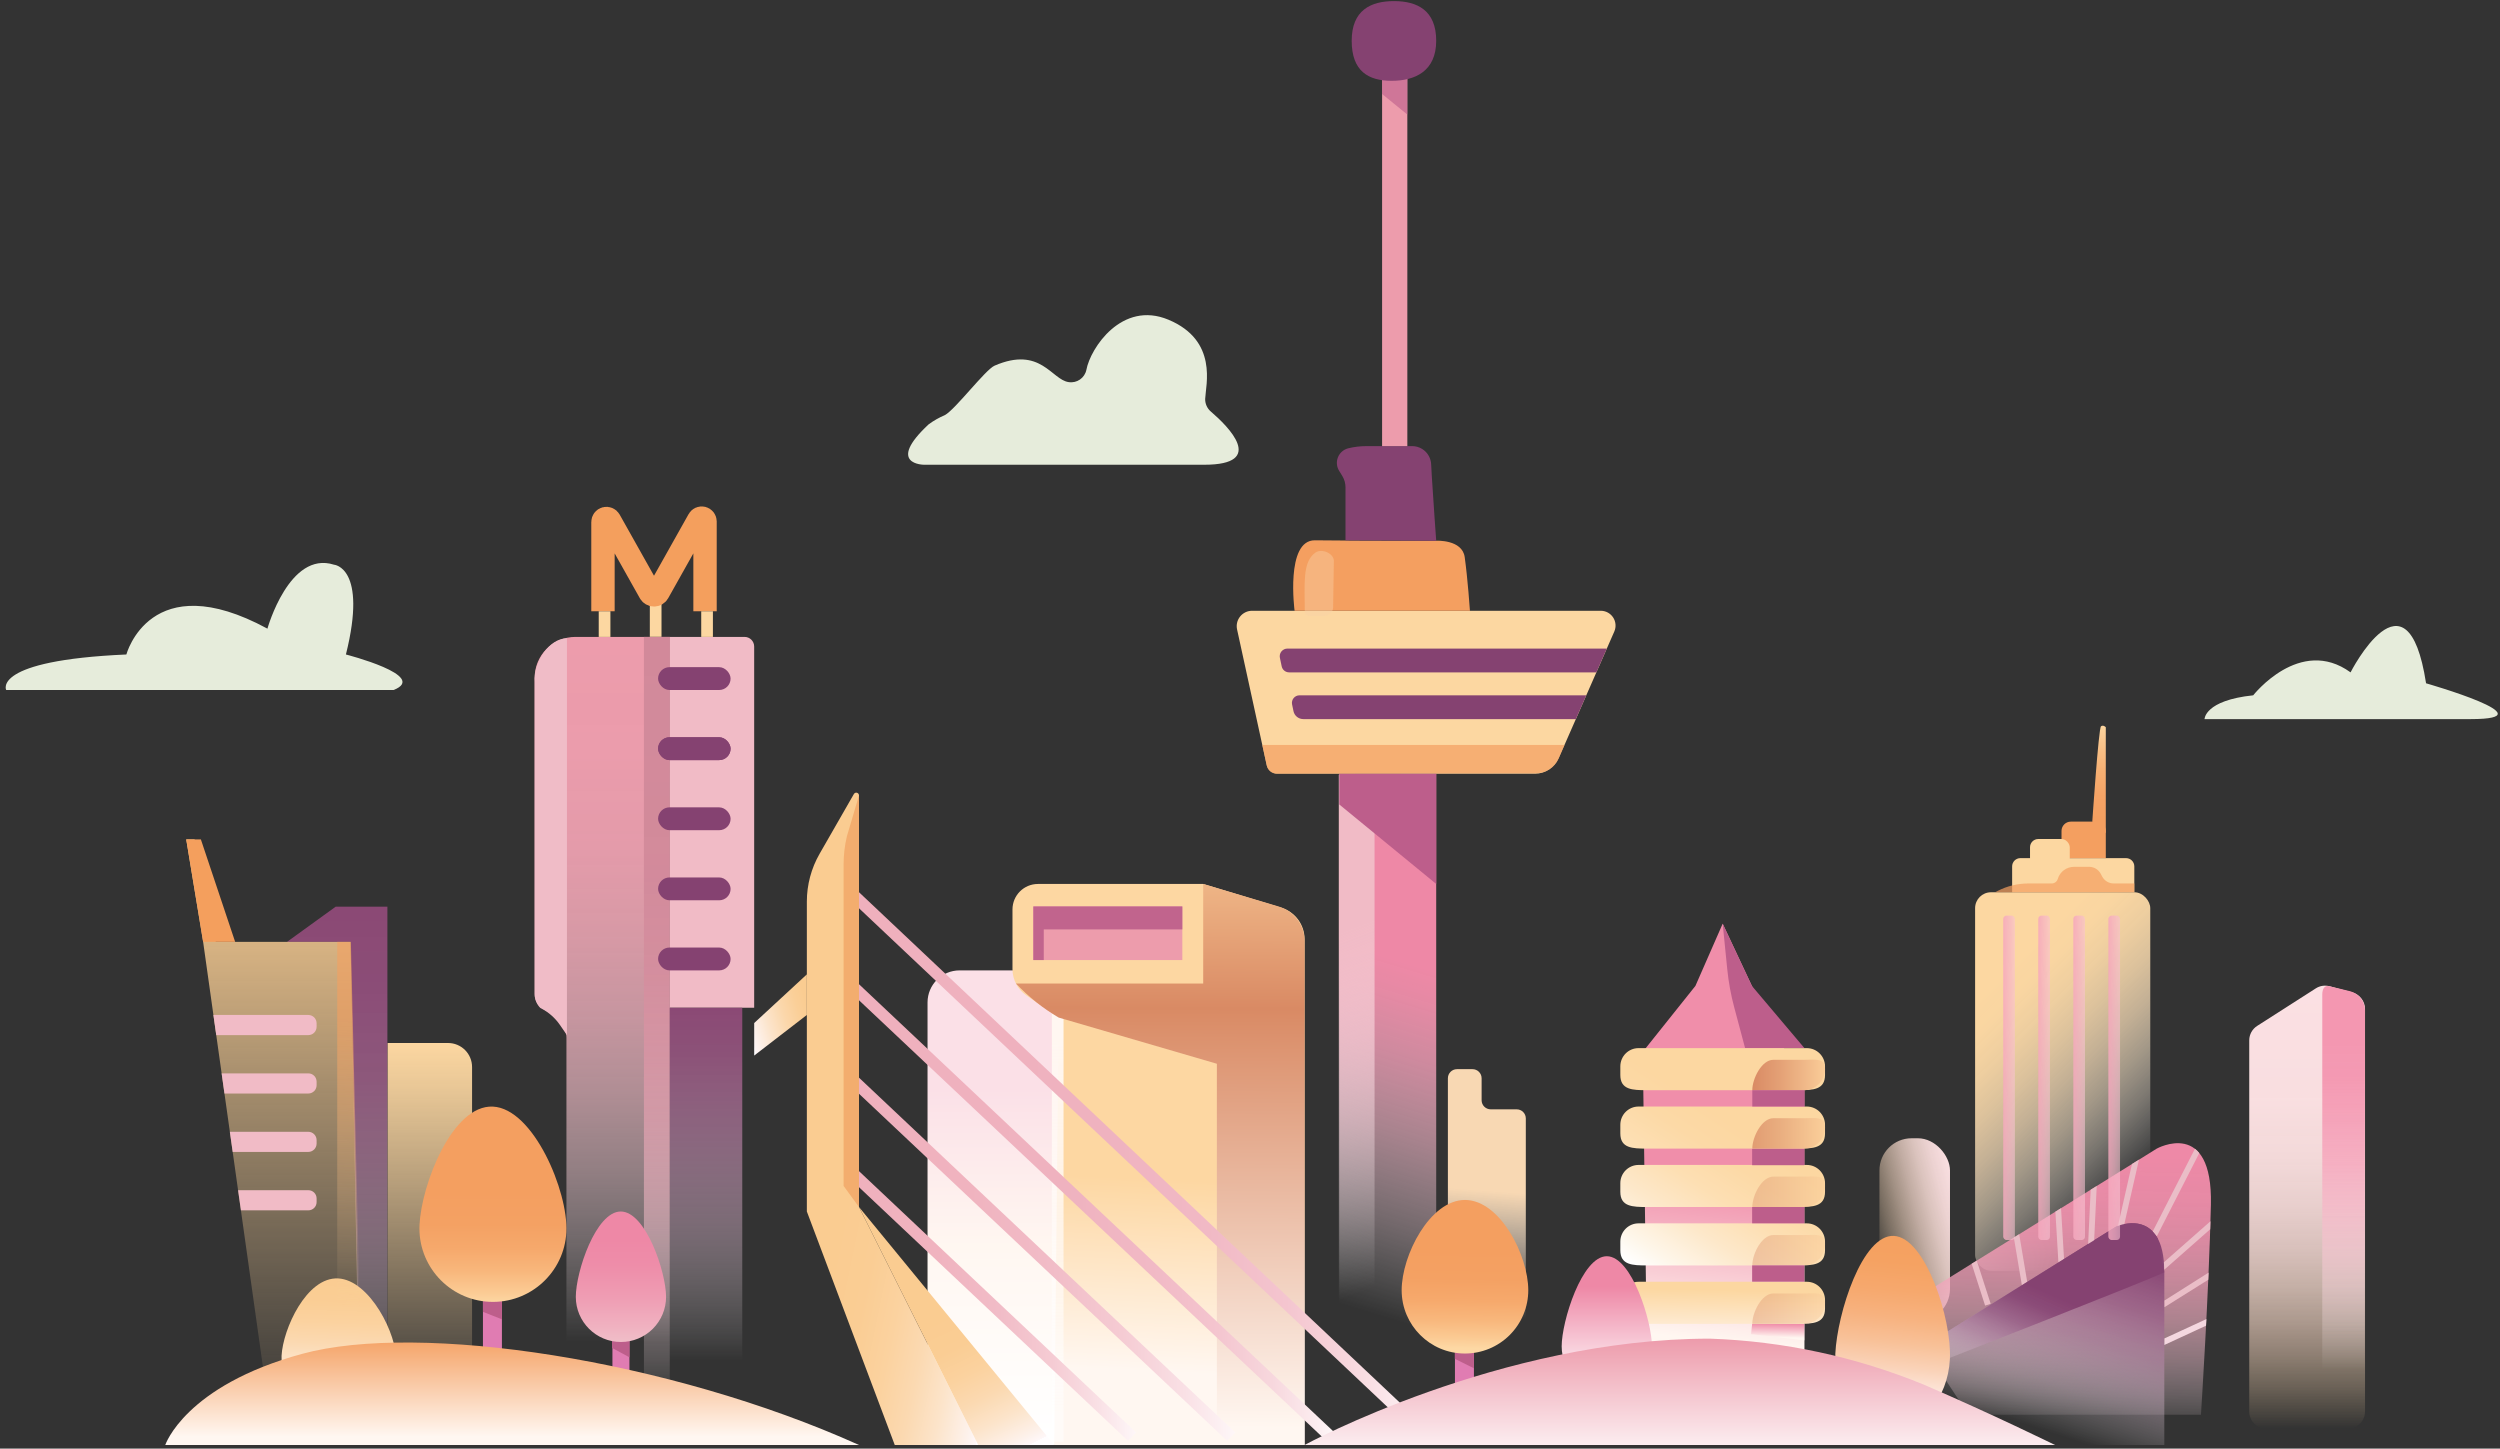 <svg xmlns="http://www.w3.org/2000/svg" width="214" height="124" viewBox="0 0 214 124">
  <rect x="0" y="0" width="214" height="124" fill="#333333" stroke="none"/>
  <defs>
    <linearGradient id="city-a" x1="48.43%" x2="52.151%" y1="84.813%" y2="2.309%">
      <stop offset="2.125%" stop-color="#FFF" stop-opacity="0"/>
      <stop offset="19.41%" stop-color="#FAD9E3" stop-opacity=".315"/>
      <stop offset="36.929%" stop-color="#F5B7C9" stop-opacity=".606"/>
      <stop offset="51.606%" stop-color="#F19DB6" stop-opacity=".819"/>
      <stop offset="62.65%" stop-color="#EF8EAA" stop-opacity=".951"/>
      <stop offset="68.798%" stop-color="#EE88A6"/>
    </linearGradient>
    <linearGradient id="city-b" x1="51.086%" x2="48.956%" y1="94.362%" y2="7.345%">
      <stop offset="2.125%" stop-color="#FFF" stop-opacity="0"/>
      <stop offset="77.39%" stop-color="#F1BBC6"/>
    </linearGradient>
    <linearGradient id="city-c" x1="48.843%" x2="52.236%" y1="93.745%" y2="4.233%">
      <stop offset="7.946%" stop-color="#FFF7F1"/>
      <stop offset="45.203%" stop-color="#F08EAA"/>
    </linearGradient>
    <linearGradient id="city-d" x1="50%" x2="50%" y1="100%" y2="0%">
      <stop offset="2.125%" stop-color="#FFF"/>
      <stop offset="41.774%" stop-color="#FFF7F1"/>
      <stop offset="75.164%" stop-color="#FBE0E7"/>
    </linearGradient>
    <linearGradient id="city-e" x1="49.095%" x2="50.908%" y1="93.651%" y2="6.204%">
      <stop offset="7.946%" stop-color="#FFF7F1" stop-opacity="0"/>
      <stop offset="58.268%" stop-color="#F8D8B3"/>
    </linearGradient>
    <linearGradient id="city-f" x1="16.201%" x2="84.188%" y1="105.867%" y2="-5.052%">
      <stop offset="0%" stop-color="#FFF"/>
      <stop offset="8.497%" stop-color="#FEF6E9"/>
      <stop offset="22.914%" stop-color="#FDE8CA"/>
      <stop offset="36.927%" stop-color="#FDDFB3"/>
      <stop offset="50.227%" stop-color="#FCD9A6"/>
      <stop offset="62.053%" stop-color="#FCD7A1"/>
    </linearGradient>
    <linearGradient id="city-g" x1="48.98%" x2="51.171%" y1="94.157%" y2="4.151%">
      <stop offset="7.946%" stop-color="#FFF7F1"/>
      <stop offset="46.128%" stop-color="#FDD7A2"/>
    </linearGradient>
    <linearGradient id="city-h" x1="50.002%" x2="50.002%" y1="93.948%" y2="4.23%">
      <stop offset="0%" stop-color="#FFF7F1"/>
      <stop offset="100%" stop-color="#FFF" stop-opacity=".5"/>
    </linearGradient>
    <linearGradient id="city-i" x1="49.91%" x2="50.168%" y1="96.963%" y2="-12.087%">
      <stop offset="0%" stop-color="#FFF7F1"/>
      <stop offset="68.629%" stop-color="#D98A64"/>
      <stop offset="100%" stop-color="#FACC98"/>
    </linearGradient>
    <linearGradient id="city-j" x1="49.946%" x2="50.071%" y1="96.914%" y2="-11.997%">
      <stop offset="0%" stop-color="#E5077F"/>
      <stop offset="33.709%" stop-color="#E50980"/>
      <stop offset="47.552%" stop-color="#E61084"/>
      <stop offset="57.756%" stop-color="#E71C8A"/>
      <stop offset="66.17%" stop-color="#E92E93"/>
      <stop offset="73.477%" stop-color="#EB459E"/>
      <stop offset="80.022%" stop-color="#EE61AC"/>
      <stop offset="86.002%" stop-color="#F283BD"/>
      <stop offset="91.538%" stop-color="#F6AAD1"/>
      <stop offset="96.509%" stop-color="#FAD4E6"/>
      <stop offset="100%" stop-color="#FEF7F8"/>
      <stop offset="100%" stop-color="#FFFDFE"/>
    </linearGradient>
    <linearGradient id="city-k" x1="-1.052%" x2="101.052%" y1="50%" y2="50%">
      <stop offset="0%" stop-color="#EFB0BD"/>
      <stop offset="31.618%" stop-color="#F0B3BF"/>
      <stop offset="52.739%" stop-color="#F1BCC7"/>
      <stop offset="70.79%" stop-color="#F5CBD3"/>
      <stop offset="87.017%" stop-color="#F9E0E5"/>
      <stop offset="100%" stop-color="#FEF7F8"/>
      <stop offset="100%" stop-color="#FFFDFE"/>
    </linearGradient>
    <linearGradient id="city-l" x1="0%" y1="50%" y2="50%">
      <stop offset="0%" stop-color="#D98A64"/>
      <stop offset="38.574%" stop-color="#E4A176"/>
      <stop offset="100%" stop-color="#FACC98"/>
    </linearGradient>
    <linearGradient id="city-m" x1="0%" y1="50%" y2="50%">
      <stop offset="0%" stop-color="#E5077F"/>
      <stop offset="33.709%" stop-color="#E50980"/>
      <stop offset="47.552%" stop-color="#E61084"/>
      <stop offset="57.756%" stop-color="#E71C8A"/>
      <stop offset="66.17%" stop-color="#E92E93"/>
      <stop offset="73.477%" stop-color="#EB459E"/>
      <stop offset="80.022%" stop-color="#EE61AC"/>
      <stop offset="86.002%" stop-color="#F283BD"/>
      <stop offset="91.538%" stop-color="#F6AAD1"/>
      <stop offset="96.509%" stop-color="#FAD4E6"/>
      <stop offset="100%" stop-color="#FEF7F8"/>
      <stop offset="100%" stop-color="#FFFDFE"/>
    </linearGradient>
    <linearGradient id="city-n" x1="-.705%" x2="100.705%" y1="50%" y2="50%">
      <stop offset="0%" stop-color="#EFB0BD"/>
      <stop offset="44.453%" stop-color="#EFB2BF"/>
      <stop offset="62.704%" stop-color="#F1B9C5"/>
      <stop offset="76.146%" stop-color="#F4C5CF"/>
      <stop offset="87.23%" stop-color="#F7D7DD"/>
      <stop offset="96.757%" stop-color="#FCEDF0"/>
      <stop offset="100%" stop-color="#FEF7F8"/>
      <stop offset="100%" stop-color="#FFFDFE"/>
    </linearGradient>
    <linearGradient id="city-o" x1="0%" y1="50%" y2="50%">
      <stop offset="0%" stop-color="#E5077F"/>
      <stop offset="33.709%" stop-color="#E50980"/>
      <stop offset="47.552%" stop-color="#E61084"/>
      <stop offset="57.756%" stop-color="#E71C8A"/>
      <stop offset="66.17%" stop-color="#E92E93"/>
      <stop offset="73.477%" stop-color="#EB459E"/>
      <stop offset="80.022%" stop-color="#EE61AC"/>
      <stop offset="86.002%" stop-color="#F283BD"/>
      <stop offset="91.538%" stop-color="#F6AAD1"/>
      <stop offset="96.509%" stop-color="#FAD4E6"/>
      <stop offset="100%" stop-color="#FEF7F8"/>
      <stop offset="100%" stop-color="#FFFDFE"/>
    </linearGradient>
    <linearGradient id="city-p" x1="-.835%" x2="100.835%" y1="50%" y2="50%">
      <stop offset="0%" stop-color="#EFB0BD"/>
      <stop offset="44.453%" stop-color="#EFB2BF"/>
      <stop offset="62.704%" stop-color="#F1B9C5"/>
      <stop offset="76.146%" stop-color="#F4C5CF"/>
      <stop offset="87.23%" stop-color="#F7D7DD"/>
      <stop offset="96.757%" stop-color="#FCEDF0"/>
      <stop offset="100%" stop-color="#FEF7F8"/>
      <stop offset="100%" stop-color="#FFFDFE"/>
    </linearGradient>
    <linearGradient id="city-q" x1="50.001%" x2="50.001%" y1="0%" y2="100%">
      <stop offset="0%" stop-color="#8B4975"/>
      <stop offset="17.586%" stop-color="#8E4E79" stop-opacity=".972"/>
      <stop offset="34.494%" stop-color="#985C84" stop-opacity=".889"/>
      <stop offset="51.138%" stop-color="#A87596" stop-opacity=".75"/>
      <stop offset="67.613%" stop-color="#BE97AF" stop-opacity=".554"/>
      <stop offset="83.807%" stop-color="#DBC2D0" stop-opacity=".304"/>
      <stop offset="99.885%" stop-color="#FEF7F8" stop-opacity="0"/>
    </linearGradient>
    <linearGradient id="city-r" x1="50.003%" x2="50.003%" y1="100%" y2="0%">
      <stop offset=".133%" stop-color="#FCD7A1" stop-opacity="0"/>
      <stop offset="18.317%" stop-color="#FCD59E" stop-opacity=".162"/>
      <stop offset="59.156%" stop-color="#FBD198" stop-opacity=".57"/>
      <stop offset="100%" stop-color="#FBCD91"/>
    </linearGradient>
    <linearGradient id="city-s" x1="50%" x2="50%" y1="100%" y2="0%">
      <stop offset="0%" stop-color="#FCD7A1" stop-opacity="0"/>
      <stop offset="22.016%" stop-color="#FCD7A1" stop-opacity=".242"/>
      <stop offset="60.573%" stop-color="#FCD7A1" stop-opacity=".646"/>
      <stop offset="87.4%" stop-color="#FCD7A1" stop-opacity=".901"/>
      <stop offset="100%" stop-color="#FCD7A1"/>
    </linearGradient>
    <linearGradient id="city-t" x1="0%" y1="50%" y2="50%">
      <stop offset="0%" stop-color="#E5077F"/>
      <stop offset="33.709%" stop-color="#E50980"/>
      <stop offset="47.552%" stop-color="#E61084"/>
      <stop offset="57.756%" stop-color="#E71C8A"/>
      <stop offset="66.17%" stop-color="#E92E93"/>
      <stop offset="73.477%" stop-color="#EB459E"/>
      <stop offset="80.022%" stop-color="#EE61AC"/>
      <stop offset="86.002%" stop-color="#F283BD"/>
      <stop offset="91.538%" stop-color="#F6AAD1"/>
      <stop offset="96.509%" stop-color="#FAD4E6"/>
      <stop offset="100%" stop-color="#FEF7F8"/>
      <stop offset="100%" stop-color="#FFFDFE"/>
    </linearGradient>
    <linearGradient id="city-u" x1="-1.423%" x2="101.423%" y1="50%" y2="50%">
      <stop offset="0%" stop-color="#EFB0BD"/>
      <stop offset="31.618%" stop-color="#F0B3BF"/>
      <stop offset="52.739%" stop-color="#F1BCC7"/>
      <stop offset="70.79%" stop-color="#F5CBD3"/>
      <stop offset="87.017%" stop-color="#F9E0E5"/>
      <stop offset="100%" stop-color="#FEF7F8"/>
      <stop offset="100%" stop-color="#FFFDFE"/>
    </linearGradient>
    <linearGradient id="city-v" x1="33.89%" x2="99.346%" y1="47.005%" y2="98.635%">
      <stop offset="0%" stop-color="#FACC91"/>
      <stop offset="22.064%" stop-color="#FACD94"/>
      <stop offset="41.288%" stop-color="#FBD29F"/>
      <stop offset="59.452%" stop-color="#FBD9B1"/>
      <stop offset="76.963%" stop-color="#FCE4CA"/>
      <stop offset="93.858%" stop-color="#FDF1EA"/>
      <stop offset="100%" stop-color="#FEF7F8"/>
      <stop offset="100%" stop-color="#FFFDFE"/>
    </linearGradient>
    <linearGradient id="city-w" x1="47.524%" x2="72.642%" y1="43.905%" y2="105.772%">
      <stop offset="0%" stop-color="#FACC91"/>
      <stop offset="22.064%" stop-color="#FACD94"/>
      <stop offset="41.288%" stop-color="#FBD29F"/>
      <stop offset="59.452%" stop-color="#FBD9B1"/>
      <stop offset="76.963%" stop-color="#FCE4CA"/>
      <stop offset="93.858%" stop-color="#FDF1EA"/>
      <stop offset="100%" stop-color="#FEF7F8"/>
      <stop offset="100%" stop-color="#FFFDFE"/>
    </linearGradient>
    <linearGradient id="city-x" x1="96.59%" x2="-6.281%" y1="28.212%" y2="76.313%">
      <stop offset="0%" stop-color="#FACC91"/>
      <stop offset="16.251%" stop-color="#FACF98"/>
      <stop offset="39.745%" stop-color="#FBD7AB"/>
      <stop offset="67.639%" stop-color="#FCE4CB"/>
      <stop offset="98.691%" stop-color="#FEF6F6"/>
      <stop offset="100%" stop-color="#FEF7F8"/>
      <stop offset="100%" stop-color="#FFFDFE"/>
    </linearGradient>
    <linearGradient id="city-y" x1="50.001%" x2="50.001%" y1="0%" y2="100%">
      <stop offset="0%" stop-color="#ED9CAC"/>
      <stop offset="14.882%" stop-color="#ED9DAD" stop-opacity=".987"/>
      <stop offset="26.77%" stop-color="#EEA1B1" stop-opacity=".944"/>
      <stop offset="37.622%" stop-color="#EFA8B6" stop-opacity=".873"/>
      <stop offset="47.861%" stop-color="#F1B2BF" stop-opacity=".773"/>
      <stop offset="57.674%" stop-color="#F3BFC9" stop-opacity=".644"/>
      <stop offset="67.166%" stop-color="#F6CED6" stop-opacity=".485"/>
      <stop offset="76.396%" stop-color="#FAE0E6" stop-opacity=".296"/>
      <stop offset="85.196%" stop-color="#FDF5F7" stop-opacity=".084"/>
      <stop offset="88.326%" stop-color="#FFFDFE" stop-opacity="0"/>
      <stop offset="100%" stop-color="#FEF7F8" stop-opacity="0"/>
    </linearGradient>
    <linearGradient id="city-z" x1="50%" x2="50%" y1="0%" y2="100%">
      <stop offset="0%" stop-color="#D2899A"/>
      <stop offset="28.289%" stop-color="#D28A9B" stop-opacity=".989"/>
      <stop offset="42.169%" stop-color="#D48E9E" stop-opacity=".953"/>
      <stop offset="52.913%" stop-color="#D795A4" stop-opacity=".891"/>
      <stop offset="62.054%" stop-color="#DB9FAD" stop-opacity=".802"/>
      <stop offset="70.166%" stop-color="#E0ABB7" stop-opacity=".687"/>
      <stop offset="77.559%" stop-color="#E6BBC5" stop-opacity=".545"/>
      <stop offset="84.397%" stop-color="#EDCED5" stop-opacity=".376"/>
      <stop offset="90.626%" stop-color="#F6E3E7" stop-opacity=".185"/>
      <stop offset="95.744%" stop-color="#FEF7F8" stop-opacity="0"/>
    </linearGradient>
    <linearGradient id="city-A" x1="51.934%" x2="49.275%" y1="-2.348%" y2="86.731%">
      <stop offset="0%" stop-color="#FACC91"/>
      <stop offset="22.064%" stop-color="#FACD94"/>
      <stop offset="41.288%" stop-color="#FBD29F"/>
      <stop offset="59.452%" stop-color="#FBD9B1"/>
      <stop offset="76.963%" stop-color="#FCE4CA"/>
      <stop offset="93.858%" stop-color="#FDF1EA"/>
      <stop offset="100%" stop-color="#FEF7F8"/>
      <stop offset="100%" stop-color="#FFFDFE"/>
    </linearGradient>
    <linearGradient id="city-B" x1="50%" x2="50%" y1="0%" y2="100%">
      <stop offset="0%" stop-color="#8B4975"/>
      <stop offset="10.945%" stop-color="#92547D" stop-opacity=".938"/>
      <stop offset="28.518%" stop-color="#A67395" stop-opacity=".769"/>
      <stop offset="50.52%" stop-color="#C6A4BA" stop-opacity=".493"/>
      <stop offset="75.867%" stop-color="#F2E8EE" stop-opacity=".114"/>
      <stop offset="82.87%" stop-color="#FFFDFE" stop-opacity="0"/>
      <stop offset="100%" stop-color="#FEF7F8" stop-opacity="0"/>
    </linearGradient>
    <linearGradient id="city-C" x1="50.006%" x2="49.879%" y1="108.329%" y2="-81.487%">
      <stop offset="7.946%" stop-color="#FFF7F1"/>
      <stop offset="51.346%" stop-color="#F49F60"/>
    </linearGradient>
    <linearGradient id="city-D" x1="49.999%" x2="49.999%" y1="100.017%" y2="0%">
      <stop offset="0%" stop-color="#FDD8A4"/>
      <stop offset="6.045%" stop-color="#FBCA93"/>
      <stop offset="16.272%" stop-color="#F8B77C"/>
      <stop offset="27.388%" stop-color="#F6A96C"/>
      <stop offset="39.93%" stop-color="#F4A163"/>
      <stop offset="56.912%" stop-color="#F49F60"/>
    </linearGradient>
    <linearGradient id="city-E" x1="50%" x2="50%" y1="100%" y2="0%">
      <stop offset="1.923%" stop-color="#F0BCC7"/>
      <stop offset="9.116%" stop-color="#F0B4C2"/>
      <stop offset="34.914%" stop-color="#EF9CB3"/>
      <stop offset="58.745%" stop-color="#EE8DA9"/>
      <stop offset="78.568%" stop-color="#EE88A6"/>
    </linearGradient>
    <linearGradient id="city-F" x1="71.623%" x2="27.414%" y1="97.151%" y2=".749%">
      <stop offset="10.496%" stop-color="#FFF" stop-opacity="0"/>
      <stop offset="15.906%" stop-color="#FFFAF3" stop-opacity=".126"/>
      <stop offset="26.751%" stop-color="#FEF1DE" stop-opacity=".354"/>
      <stop offset="37.611%" stop-color="#FDE9CB" stop-opacity=".552"/>
      <stop offset="48.238%" stop-color="#FDE2BC" stop-opacity=".713"/>
      <stop offset="58.584%" stop-color="#FCDDB0" stop-opacity=".838"/>
      <stop offset="68.574%" stop-color="#FCDAA8" stop-opacity=".928"/>
      <stop offset="78.048%" stop-color="#FCD8A3" stop-opacity=".982"/>
      <stop offset="86.466%" stop-color="#FCD7A1"/>
    </linearGradient>
    <linearGradient id="city-G" x1="34.735%" x2="65.654%" y1="182.338%" y2="-78.127%">
      <stop offset="2.125%" stop-color="#FFF"/>
      <stop offset="9.426%" stop-color="#FFF7F1"/>
      <stop offset="62.053%" stop-color="#FCD7A1"/>
    </linearGradient>
    <linearGradient id="city-H" x1="-10.265%" x2="110.265%" y1="90.28%" y2="9.72%">
      <stop offset="10.454%" stop-color="#FCD7A1" stop-opacity="0"/>
      <stop offset="16.658%" stop-color="#FCD8A9" stop-opacity=".122"/>
      <stop offset="29.464%" stop-color="#FCDAB8" stop-opacity=".352"/>
      <stop offset="42.29%" stop-color="#FBDCC5" stop-opacity=".55"/>
      <stop offset="54.843%" stop-color="#FBDDD0" stop-opacity=".712"/>
      <stop offset="67.064%" stop-color="#FBDFD8" stop-opacity=".838"/>
      <stop offset="78.865%" stop-color="#FBDFDE" stop-opacity=".927"/>
      <stop offset="90.056%" stop-color="#FBE0E2" stop-opacity=".982"/>
      <stop offset="100%" stop-color="#FBE0E3"/>
    </linearGradient>
    <linearGradient id="city-I" x1="49.455%" x2="51.089%" y1="96.676%" y2="-16.854%">
      <stop offset="0%" stop-color="#FDD8A4"/>
      <stop offset="6.045%" stop-color="#FBCA93"/>
      <stop offset="16.272%" stop-color="#F8B77C"/>
      <stop offset="27.388%" stop-color="#F6A96C"/>
      <stop offset="39.93%" stop-color="#F4A163"/>
      <stop offset="56.912%" stop-color="#F49F60"/>
    </linearGradient>
    <linearGradient id="city-J" x1="51.048%" x2="48.505%" y1="-3.655%" y2="106.157%">
      <stop offset="0%" stop-color="#F088A7"/>
      <stop offset="15.145%" stop-color="#F08AA8" stop-opacity=".986"/>
      <stop offset="28.348%" stop-color="#F18FAC" stop-opacity=".941"/>
      <stop offset="40.826%" stop-color="#F297B2" stop-opacity=".866"/>
      <stop offset="52.866%" stop-color="#F3A2BA" stop-opacity=".761"/>
      <stop offset="64.588%" stop-color="#F5B2C5" stop-opacity=".626"/>
      <stop offset="76.071%" stop-color="#F8C4D3" stop-opacity=".459"/>
      <stop offset="87.367%" stop-color="#FADAE3" stop-opacity=".262"/>
      <stop offset="98.246%" stop-color="#FDF3F5" stop-opacity=".039"/>
      <stop offset="100%" stop-color="#FEF7F8" stop-opacity="0"/>
      <stop offset="100%" stop-color="#FFFDFE" stop-opacity="0"/>
    </linearGradient>
    <linearGradient id="city-K" x1="50%" x2="50%" y1="100%" y2="0%">
      <stop offset="2.125%" stop-color="#FFF"/>
      <stop offset="77.39%" stop-color="#EE88A6"/>
    </linearGradient>
    <linearGradient id="city-L" x1="75.942%" x2="39.908%" y1="8.701%" y2="109.44%">
      <stop offset="0%" stop-color="#854271"/>
      <stop offset="11.642%" stop-color="#8A4A77" stop-opacity=".957"/>
      <stop offset="26.844%" stop-color="#996188" stop-opacity=".834"/>
      <stop offset="44.017%" stop-color="#B287A5" stop-opacity=".631"/>
      <stop offset="62.637%" stop-color="#D5BCCD" stop-opacity=".348"/>
      <stop offset="81.659%" stop-color="#FFFDFE" stop-opacity="0"/>
      <stop offset="100%" stop-color="#FEF7F8" stop-opacity="0"/>
    </linearGradient>
    <linearGradient id="city-M" x1="48.465%" x2="53.601%" y1="99.16%" y2=".563%">
      <stop offset="15.934%" stop-color="#FFF7F1"/>
      <stop offset="100%" stop-color="#F08EAA"/>
    </linearGradient>
    <linearGradient id="city-N" x1="52.459%" x2="-21.281%" y1="55.91%" y2="165.616%">
      <stop offset="0%" stop-color="#854271"/>
      <stop offset="7.969%" stop-color="#8A4A77" stop-opacity=".957"/>
      <stop offset="18.375%" stop-color="#996188" stop-opacity=".834"/>
      <stop offset="30.129%" stop-color="#B287A5" stop-opacity=".631"/>
      <stop offset="42.875%" stop-color="#D5BCCD" stop-opacity=".348"/>
      <stop offset="55.895%" stop-color="#FFFDFE" stop-opacity="0"/>
      <stop offset="100%" stop-color="#FEF7F8" stop-opacity="0"/>
    </linearGradient>
    <linearGradient id="city-O" x1="53.679%" x2="48.589%" y1="-2.402%" y2="86.742%">
      <stop offset="0%" stop-color="#F5A05F"/>
      <stop offset="18.505%" stop-color="#F5A262"/>
      <stop offset="34.627%" stop-color="#F6A86D"/>
      <stop offset="49.864%" stop-color="#F7B27F"/>
      <stop offset="64.556%" stop-color="#F8C198"/>
      <stop offset="78.864%" stop-color="#FAD3B9"/>
      <stop offset="92.691%" stop-color="#FDE9E0"/>
      <stop offset="100%" stop-color="#FEF7F8"/>
      <stop offset="100%" stop-color="#FFFDFE"/>
    </linearGradient>
    <linearGradient id="city-P" x1="49.995%" x2="50.025%" y1="122.779%" y2="-15.701%">
      <stop offset="0%" stop-color="#FFF"/>
      <stop offset="87.713%" stop-color="#ED9CAC"/>
    </linearGradient>
    <linearGradient id="city-Q" x1="312.396%" x2="-224.083%" y1="93.724%" y2="4.329%">
      <stop offset="10.582%" stop-color="#FFF" stop-opacity="0"/>
      <stop offset="14.719%" stop-color="#FEF5F7" stop-opacity=".097"/>
      <stop offset="25.747%" stop-color="#FBDCE5" stop-opacity=".333"/>
      <stop offset="36.788%" stop-color="#F9C7D5" stop-opacity=".537"/>
      <stop offset="47.595%" stop-color="#F7B6C8" stop-opacity=".703"/>
      <stop offset="58.118%" stop-color="#F6A8BE" stop-opacity=".833"/>
      <stop offset="68.275%" stop-color="#F59FB7" stop-opacity=".925"/>
      <stop offset="77.907%" stop-color="#F499B2" stop-opacity=".981"/>
      <stop offset="86.466%" stop-color="#F497B1"/>
    </linearGradient>
    <linearGradient id="city-R" x1="312.436%" x2="-224.125%" y1="93.73%" y2="4.322%">
      <stop offset="10.582%" stop-color="#FFF" stop-opacity="0"/>
      <stop offset="14.719%" stop-color="#FEF5F7" stop-opacity=".097"/>
      <stop offset="25.747%" stop-color="#FBDCE5" stop-opacity=".333"/>
      <stop offset="36.788%" stop-color="#F9C7D5" stop-opacity=".537"/>
      <stop offset="47.595%" stop-color="#F7B6C8" stop-opacity=".703"/>
      <stop offset="58.118%" stop-color="#F6A8BE" stop-opacity=".833"/>
      <stop offset="68.275%" stop-color="#F59FB7" stop-opacity=".925"/>
      <stop offset="77.907%" stop-color="#F499B2" stop-opacity=".981"/>
      <stop offset="86.466%" stop-color="#F497B1"/>
    </linearGradient>
    <linearGradient id="city-S" x1="312.414%" x2="-224.1%" y1="93.726%" y2="4.326%">
      <stop offset="10.582%" stop-color="#FFF" stop-opacity="0"/>
      <stop offset="14.719%" stop-color="#FEF5F7" stop-opacity=".097"/>
      <stop offset="25.747%" stop-color="#FBDCE5" stop-opacity=".333"/>
      <stop offset="36.788%" stop-color="#F9C7D5" stop-opacity=".537"/>
      <stop offset="47.595%" stop-color="#F7B6C8" stop-opacity=".703"/>
      <stop offset="58.118%" stop-color="#F6A8BE" stop-opacity=".833"/>
      <stop offset="68.275%" stop-color="#F59FB7" stop-opacity=".925"/>
      <stop offset="77.907%" stop-color="#F499B2" stop-opacity=".981"/>
      <stop offset="86.466%" stop-color="#F497B1"/>
    </linearGradient>
    <linearGradient id="city-T" x1="50%" x2="50%" y1="0%" y2="100%">
      <stop offset="0%" stop-color="#FCD7A1"/>
      <stop offset="19.725%" stop-color="#F9C289"/>
      <stop offset="43.51%" stop-color="#F6AF72"/>
      <stop offset="66.174%" stop-color="#F5A365"/>
      <stop offset="86.331%" stop-color="#F49F60"/>
    </linearGradient>
    <linearGradient id="city-U" x1="50%" x2="50%" y1="100%" y2="0%">
      <stop offset="0%" stop-color="#FCD7A1" stop-opacity="0"/>
      <stop offset="2.927%" stop-color="#FCD8A7" stop-opacity=".095"/>
      <stop offset="9.389%" stop-color="#FCDAB4" stop-opacity=".283"/>
      <stop offset="16.418%" stop-color="#FCDBBF" stop-opacity=".454"/>
      <stop offset="23.856%" stop-color="#FBDCC9" stop-opacity=".602"/>
      <stop offset="31.81%" stop-color="#FBDED1" stop-opacity=".726"/>
      <stop offset="40.446%" stop-color="#FBDED8" stop-opacity=".826"/>
      <stop offset="50.024%" stop-color="#FBDFDD" stop-opacity=".904"/>
      <stop offset="61.057%" stop-color="#FBE0E0" stop-opacity=".959"/>
      <stop offset="74.84%" stop-color="#FBE0E2" stop-opacity=".991"/>
      <stop offset="100%" stop-color="#FBE0E3"/>
    </linearGradient>
    <linearGradient id="city-V" x1="50%" x2="50%" y1="100%" y2="0%">
      <stop offset="10.582%" stop-color="#FFF" stop-opacity="0"/>
      <stop offset="14.719%" stop-color="#FEF5F7" stop-opacity=".097"/>
      <stop offset="25.747%" stop-color="#FBDCE5" stop-opacity=".333"/>
      <stop offset="36.788%" stop-color="#F9C7D5" stop-opacity=".537"/>
      <stop offset="47.595%" stop-color="#F7B6C8" stop-opacity=".703"/>
      <stop offset="58.118%" stop-color="#F6A8BE" stop-opacity=".833"/>
      <stop offset="68.275%" stop-color="#F59FB7" stop-opacity=".925"/>
      <stop offset="77.907%" stop-color="#F499B2" stop-opacity=".981"/>
      <stop offset="86.466%" stop-color="#F497B1"/>
    </linearGradient>
    <linearGradient id="city-W" x1="49.877%" x2="50.104%" y1="86.769%" y2="18.011%">
      <stop offset="0%" stop-color="#FCD7A1" stop-opacity="0"/>
      <stop offset="36.627%" stop-color="#F9C187" stop-opacity=".239"/>
      <stop offset="79.622%" stop-color="#F6A96A" stop-opacity=".498"/>
      <stop offset="100%" stop-color="#F5A05F" stop-opacity=".6"/>
    </linearGradient>
  </defs>
  <g fill="none" fill-rule="evenodd">
    <rect width="8.295" height="56.062" x="114.644" y="66.228" fill="url(#city-a)" fill-rule="nonzero"/>
    <path fill="#FCD7A1" fill-rule="nonzero" d="M131.399,66.228 L109.325,66.228 C108.894,66.228 108.522,65.928 108.431,65.508 L105.893,53.878 C105.808,53.489 105.904,53.083 106.154,52.773 C106.404,52.463 106.78,52.282 107.178,52.282 L137.026,52.282 C137.453,52.282 137.852,52.498 138.085,52.856 C138.319,53.214 138.356,53.665 138.185,54.056 L133.421,64.908 C133.069,65.71 132.275,66.228 131.399,66.228 Z"/>
    <rect width="3.061" height="48.087" x="114.601" y="66.313" fill="url(#city-b)" fill-rule="nonzero"/>
    <polygon fill="#BD5E8B" fill-rule="nonzero" points="114.644 68.864 122.939 75.667 122.939 66.228 114.644 66.228"/>
    <path fill="#F49F60" fill-rule="nonzero" d="M110.817,52.282 C110.817,52.282 110.013,46.22 112.56,46.25 C116.983,46.302 122.939,46.287 122.939,46.287 C122.939,46.287 125.167,46.165 125.379,47.69 C125.64,49.56 125.826,52.282 125.826,52.282 L110.817,52.282 Z"/>
    <path fill="#854271" fill-rule="nonzero" d="M115.175,46.25 L115.175,41.723 C115.175,41.372 115.077,41.027 114.893,40.728 L114.634,40.31 C114.417,39.964 114.376,39.535 114.524,39.155 C114.673,38.774 114.994,38.487 115.388,38.38 C115.903,38.252 116.431,38.187 116.961,38.188 L120.878,38.188 C121.747,38.188 122.464,38.87 122.507,39.739 L122.509,39.782 C122.521,40.048 122.543,40.432 122.57,40.881 C122.694,42.911 122.939,46.287 122.939,46.287 L115.175,46.25 Z"/>
    <rect width="2.16" height="32.079" x="118.308" y="6.109" fill="#ED9CAC" fill-rule="nonzero"/>
    <path fill="#854271" fill-rule="nonzero" d="M136.649 57.555L110.349 57.555C110.041 57.555 109.775 57.339 109.712 57.038L109.559 56.308C109.519 56.115 109.568 55.914 109.692 55.761 109.817 55.608 110.004 55.519 110.201 55.519L137.542 55.519 136.649 57.555zM134.892 61.555L111.56 61.555C111.155 61.555 110.805 61.271 110.722 60.875L110.602 60.299C110.562 60.108 110.61 59.91 110.733 59.758 110.856 59.607 111.041 59.519 111.236 59.519L135.786 59.519 134.892 61.555z"/>
    <path fill="#F49F60" fill-rule="nonzero" d="M131.485,66.195 L109.294,66.227 C108.882,66.227 108.525,65.941 108.437,65.538 L108.051,63.765 L133.922,63.765 L133.419,64.925 C133.084,65.695 132.325,66.194 131.485,66.195 Z" opacity=".71"/>
    <path fill="#F8D1A5" fill-rule="nonzero" d="M114.114,52.041 L114.176,48.123 C114.275,47.399 113.161,46.906 112.603,47.3 C111.476,48.096 111.686,49.945 111.689,52.297 C111.689,52.784 112.013,52.727 112.468,52.727 L113.371,52.727 C113.755,52.716 114.073,52.423 114.114,52.041 Z" opacity=".43"/>
    <polygon fill="#BD5E8B" fill-rule="nonzero" points="118.308 8.046 120.469 9.808 120.469 6.109 118.308 6.109" opacity=".61"/>
    <polygon fill="url(#city-c)" fill-rule="nonzero" points="147.461 79.068 147.461 79.068 145.128 84.393 140.622 90.037 141.001 117.721 154.461 120.443 154.461 93.141 149.961 84.393"/>
    <path fill="#854271" fill-rule="nonzero" d="M122.939,3.491 C122.939,6.095 121.127,6.918 119.129,6.918 C117.132,6.918 115.705,6.095 115.705,3.491 C115.705,0.887 117.324,0.094 119.322,0.094 C121.32,0.094 122.939,0.887 122.939,3.491 Z"/>
    <rect width="13.457" height="40.626" x="79.397" y="83.065" fill="url(#city-d)" fill-rule="nonzero" rx="2.745"/>
    <path fill="url(#city-e)" fill-rule="nonzero" d="M124.719,91.52 L126.046,91.52 C126.477,91.52 126.826,91.869 126.826,92.299 L126.826,94.18 C126.826,94.61 127.175,94.959 127.605,94.959 L129.83,94.959 C130.261,94.959 130.61,95.308 130.61,95.739 L130.61,115.108 C130.61,115.539 130.261,115.888 129.83,115.888 L124.719,115.888 C124.288,115.888 123.939,115.539 123.939,115.108 L123.939,92.299 C123.939,91.869 124.288,91.52 124.719,91.52 Z"/>
    <path fill="#BD5E8B" fill-rule="nonzero" d="M147.461,79.068 L147.855,82.982 C147.965,84.07 148.161,85.147 148.443,86.204 L149.38,89.719 L154.461,89.719 L149.961,84.393 L147.461,79.068 Z"/>
    <path fill="url(#city-f)" fill-rule="nonzero" d="M153.921,93.321 L141.001,93.321 C139.73,93.321 138.7,93.291 138.7,92.02 L138.7,91.281 C138.7,90.418 139.399,89.719 140.262,89.719 L154.66,89.719 C155.523,89.719 156.222,90.418 156.222,91.281 L156.222,92.02 C156.222,93.291 155.192,93.321 153.921,93.321 Z M156.222,97.02 L156.222,96.281 C156.222,95.418 155.523,94.719 154.66,94.719 L140.262,94.719 C139.399,94.719 138.7,95.418 138.7,96.281 L138.7,97.02 C138.7,98.291 139.73,98.321 141.001,98.321 L153.921,98.321 C155.192,98.321 156.222,98.291 156.222,97.02 Z M156.222,102.02 L156.222,101.281 C156.222,100.418 155.523,99.719 154.66,99.719 L140.262,99.719 C139.399,99.719 138.7,100.418 138.7,101.281 L138.7,102.02 C138.7,103.291 139.73,103.321 141.001,103.321 L153.921,103.321 C155.192,103.321 156.222,103.291 156.222,102.02 Z M156.222,107.02 L156.222,106.281 C156.222,105.418 155.523,104.719 154.66,104.719 L140.262,104.719 C139.399,104.719 138.7,105.418 138.7,106.281 L138.7,107.02 C138.7,108.291 139.73,108.321 141.001,108.321 L153.921,108.321 C155.192,108.321 156.222,108.291 156.222,107.02 Z"/>
    <path fill="url(#city-g)" fill-rule="nonzero" d="M90.622,87.104 L90.239,123.69 L111.672,123.69 L111.672,80.387 C111.672,79.149 110.862,78.057 109.677,77.697 L102.994,75.667 L88.851,75.667 C87.645,75.667 86.668,76.644 86.668,77.85 L86.668,82.954 C86.668,83.855 87.112,84.698 87.855,85.207 L90.622,87.104 Z"/>
    <rect width="1" height="37.148" x="90.041" y="86.264" fill="url(#city-h)" fill-rule="nonzero" transform="rotate(180 90.54 104.838)"/>
    <path fill="url(#city-i)" fill-rule="nonzero" d="M86.966,84.192 L102.994,84.192 L102.994,75.667 L109.474,77.603 C110.778,77.993 111.672,79.193 111.672,80.555 L111.672,123.69 L104.164,123.69 L104.164,91.058 L90.622,87.104 C89.272,86.31 88.042,85.329 86.966,84.192 Z"/>
    <path fill="url(#city-j)" fill-rule="nonzero" stroke="url(#city-k)" d="M72.807,92.255 L105.395,122.977"/>
    <path fill="url(#city-l)" fill-rule="nonzero" d="M151.798,108.321 L154.423,108.321 C154.901,108.321 155.359,108.132 155.697,107.794 C156.035,107.456 156.224,106.998 156.224,106.52 C156.224,105.525 155.418,105.719 154.423,105.719 L151.798,105.719 C150.803,105.719 149.997,107.327 149.997,108.321 L151.798,108.321 Z" opacity=".38"/>
    <path fill="url(#city-m)" fill-rule="nonzero" stroke="url(#city-n)" d="M121.455,122.29 L72.807,76.378"/>
    <path fill="url(#city-o)" fill-rule="nonzero" stroke="url(#city-p)" d="M72.807,84.255 L113.887,122.977"/>
    <rect width="12.755" height="4.592" x="88.453" y="77.59" fill="#ED9CAC" fill-rule="nonzero"/>
    <polygon fill="#C1648D" fill-rule="nonzero" points="89.346 82.181 89.346 79.558 101.208 79.558 101.208 77.59 88.453 77.59 88.453 82.181"/>
    <polygon fill="url(#city-q)" fill-rule="nonzero" points="24.572 80.621 28.739 77.609 33.161 77.609 33.161 119.449 30.738 119.449 30.005 80.621"/>
    <polygon fill="url(#city-r)" fill-rule="nonzero" points="23.424 123.517 17.387 80.621 15.941 71.854 16.654 71.854 18.47 80.621 30.005 80.621 30.907 123.517"/>
    <path fill="url(#city-s)" fill-rule="nonzero" d="M33.181,89.281 L33.181,118.329 C33.181,119.463 34.101,120.382 35.235,120.382 L38.355,120.382 C38.9,120.382 39.422,120.166 39.808,119.781 C40.193,119.396 40.409,118.873 40.409,118.329 L40.409,91.335 C40.409,90.79 40.193,90.268 39.808,89.883 C39.422,89.497 38.9,89.281 38.355,89.281 L33.181,89.281 Z"/>
    <path fill="url(#city-t)" fill-rule="nonzero" stroke="url(#city-u)" d="M72.807,100.255 L96.909,122.977"/>
    <path fill="url(#city-v)" fill-rule="nonzero" d="M73.53,68.086 L73.53,103.321 L83.734,123.69 L76.591,123.69 L69.066,103.704 L69.066,77.181 C69.066,75.743 69.442,74.33 70.158,73.083 L73.092,67.969 C73.145,67.877 73.253,67.832 73.356,67.859 C73.458,67.887 73.53,67.98 73.53,68.086 Z"/>
    <polygon fill="url(#city-w)" fill-rule="nonzero" points="73.53 103.321 90.239 123.69 83.734 123.69"/>
    <polygon fill="url(#city-x)" fill-rule="nonzero" points="69.066 83.405 64.559 87.571 64.559 90.356 69.066 86.881"/>
    <path fill="#F3AD6E" fill-rule="nonzero" d="M73.53,103.321 L72.212,101.517 L72.212,73.995 C72.212,73.185 72.306,72.377 72.493,71.589 L73.53,68.086 L73.53,103.321 Z"/>
    <path fill="url(#city-y)" fill-rule="nonzero" d="M45.766,58.015 L45.766,85.085 C45.759,85.668 46.093,86.202 46.621,86.451 C47.36,86.813 47.959,87.41 48.324,88.147 C48.433,88.36 48.489,88.596 48.487,88.836 L48.487,122.69 L57.331,122.69 L57.331,54.519 L49.262,54.519 C47.331,54.519 45.766,56.084 45.766,58.015 Z"/>
    <path fill="#F1BBC6" fill-rule="nonzero" d="M64.557,86.264 L57.329,86.264 L57.329,54.519 L63.734,54.519 C64.189,54.519 64.557,54.888 64.557,55.342 L64.557,86.264 Z"/>
    <rect width="2.211" height="68.171" x="55.12" y="54.519" fill="url(#city-z)" fill-rule="nonzero"/>
    <path fill="#F0BCC7" fill-rule="nonzero" d="M48.53,54.636 C47.004,54.636 45.639,56.704 45.766,58.4 L45.766,85.1 C45.766,85.539 45.939,85.962 46.246,86.276 L46.369,86.341 C46.993,86.675 47.528,87.152 47.929,87.735 L48.53,88.605 L48.53,54.636 Z"/>
    <rect width="6.207" height="1.956" x="56.331" y="57.109" fill="#854271" fill-rule="nonzero" rx=".978"/>
    <path fill="url(#city-A)" fill-rule="nonzero" d="M33.908,116.538 C33.797,118.823 31.512,120.568 28.804,120.436 C26.096,120.305 23.991,118.346 24.102,116.061 C24.213,113.776 26.236,109.301 28.943,109.433 C31.651,109.565 34.019,114.253 33.908,116.538 Z"/>
    <rect width="6.207" height="36.427" x="57.331" y="86.264" fill="url(#city-B)" fill-rule="nonzero"/>
    <rect width="1" height="2.819" x="55.625" y="51.689" fill="#FCD7A1" fill-rule="nonzero"/>
    <path stroke="#F49F5D" stroke-width="2" d="M51.614,52.326 L51.614,44.68 C51.614,44.545 51.705,44.427 51.836,44.393 C51.966,44.359 52.104,44.417 52.17,44.535 L55.643,50.721 C55.712,50.844 55.842,50.92 55.983,50.92 C56.123,50.92 56.253,50.844 56.322,50.721 L59.818,44.495 C59.881,44.382 60.013,44.326 60.138,44.359 C60.264,44.392 60.351,44.505 60.351,44.635 L60.351,52.326"/>
    <path fill="url(#city-l)" fill-rule="nonzero" d="M151.798,93.321 L154.423,93.321 C154.901,93.321 155.359,93.132 155.697,92.794 C156.035,92.456 156.224,91.998 156.224,91.52 C156.224,90.525 155.418,90.719 154.423,90.719 L151.798,90.719 C150.803,90.719 149.997,92.327 149.997,93.321 L151.798,93.321 Z"/>
    <path fill="url(#city-l)" fill-rule="nonzero" d="M151.798,98.321 L154.423,98.321 C154.901,98.321 155.359,98.132 155.697,97.794 C156.035,97.456 156.224,96.998 156.224,96.52 C156.224,95.525 155.418,95.719 154.423,95.719 L151.798,95.719 C150.803,95.719 149.997,97.327 149.997,98.321 L151.798,98.321 Z" opacity=".77"/>
    <path fill="url(#city-l)" fill-rule="nonzero" d="M151.798,103.321 L154.423,103.321 C154.901,103.321 155.359,103.132 155.697,102.794 C156.035,102.456 156.224,101.998 156.224,101.52 C156.224,100.525 155.418,100.719 154.423,100.719 L151.798,100.719 C150.803,100.719 149.997,102.327 149.997,103.321 L151.798,103.321 Z" opacity=".38"/>
    <rect width="6.207" height="1.956" x="56.331" y="63.109" fill="#854271" fill-rule="nonzero" rx=".978"/>
    <rect width="6.207" height="1.956" x="56.331" y="63.109" fill="#854271" fill-rule="nonzero" rx=".978" transform="rotate(-180 59.435 64.087)"/>
    <rect width="6.207" height="1.956" x="56.331" y="69.109" fill="#854271" fill-rule="nonzero" rx=".978" transform="rotate(-180 59.435 70.087)"/>
    <rect width="6.207" height="1.956" x="56.331" y="75.109" fill="#854271" fill-rule="nonzero" rx=".978" transform="rotate(-180 59.435 76.087)"/>
    <polygon fill="#E07CB2" fill-rule="nonzero" points="42.964 115.69 41.34 115.69 41.34 111.944 41.34 110.481 42.964 110.481 42.964 112.933"/>
    <rect width="1.456" height="5.209" x="52.424" y="112.481" fill="#E07CB2" fill-rule="nonzero"/>
    <path fill="url(#city-C)" fill-rule="nonzero" d="M14.147,123.69 C14.147,123.69 15.834,118.623 25.868,115.888 C35.902,113.152 57.246,116.357 73.53,123.69 L14.147,123.69 Z"/>
    <rect width="6.207" height="1.956" x="56.331" y="81.109" fill="#854271" fill-rule="nonzero" rx=".978" transform="rotate(-180 59.435 82.087)"/>
    <polygon fill="#BD5E8B" fill-rule="nonzero" points="41.34 110.481 41.34 112.295 42.964 112.933 42.964 110.481"/>
    <path fill="url(#city-D)" fill-rule="nonzero" d="M48.48,105.458 C48.31,108.928 45.359,111.603 41.889,111.434 C38.419,111.266 35.743,108.317 35.91,104.846 C36.079,101.375 38.724,94.556 42.195,94.725 C45.666,94.894 48.649,101.987 48.48,105.458 Z"/>
    <polygon fill="#BD5E8B" fill-rule="nonzero" points="52.393 113.086 52.393 115.38 53.88 116.187 53.88 113.086"/>
    <path fill="url(#city-E)" fill-rule="nonzero" d="M53.152,114.875 C51.019,114.875 49.289,113.145 49.289,111.011 C49.289,108.877 51.003,103.704 53.137,103.704 C55.27,103.704 57.016,108.877 57.016,111.011 C57.016,112.036 56.609,113.018 55.884,113.743 C55.16,114.467 54.177,114.875 53.152,114.875 Z"/>
    <rect width="14.994" height="32.4" x="169.069" y="76.378" fill="url(#city-F)" fill-rule="nonzero" rx="1.36"/>
    <path fill="url(#city-G)" fill-rule="nonzero" d="M156.222,112.02 L156.222,111.281 C156.222,110.418 155.523,109.719 154.66,109.719 L140.262,109.719 C139.399,109.719 138.7,110.418 138.7,111.281 L138.7,112.02 C138.7,113.291 139.73,113.321 141.001,113.321 L153.921,113.321 C155.192,113.321 156.222,113.291 156.222,112.02 Z"/>
    <polygon fill="#E07CB2" fill-rule="nonzero" points="126.168 120.39 124.544 120.39 124.544 116.644 124.544 115.181 126.168 115.181 126.168 117.633"/>
    <rect width="6.039" height="15.65" x="160.88" y="97.435" fill="url(#city-H)" fill-rule="nonzero" rx="2.754"/>
    <polygon fill="#BD5E8B" fill-rule="nonzero" points="124.534 114.022 124.534 116.316 126.163 117.123 126.163 114.022"/>
    <path fill="url(#city-I)" fill-rule="nonzero" d="M125.401,115.863 C122.408,115.863 119.982,113.437 119.982,110.444 C119.982,107.451 122.408,102.716 125.401,102.716 C128.394,102.716 130.821,107.451 130.821,110.444 C130.821,111.881 130.25,113.259 129.233,114.276 C128.217,115.292 126.839,115.863 125.401,115.863 Z"/>
    <path fill="url(#city-J)" fill-rule="nonzero" d="M162.552,112.049 L184.619,98.321 C184.619,98.321 189.423,95.653 189.253,103.116 C189.083,110.58 188.402,121.103 188.402,121.103 L168.504,121.103 L162.552,112.049 Z"/>
    <polygon fill="#BD5E8B" fill-rule="nonzero" points="159.393 115.086 159.393 117.38 160.88 118.187 160.88 115.086"/>
    <path fill="url(#city-K)" fill-rule="nonzero" d="M133.679,115.246 C133.679,113.112 135.409,107.533 137.542,107.533 C139.676,107.533 141.406,113.112 141.406,115.246 C141.406,117.38 139.676,119.11 137.542,119.11 C135.409,119.11 133.679,117.38 133.679,115.246 Z"/>
    <path fill="url(#city-L)" fill-rule="nonzero" d="M162.536,116.567 L181.083,105.028 C181.083,105.028 185.265,103.091 185.265,108.912 L185.265,123.69 L164.974,123.69 L162.536,116.567 Z"/>
    <path fill="url(#city-l)" fill-rule="nonzero" d="M151.798,113.321 L154.423,113.321 C154.901,113.321 155.359,113.132 155.697,112.794 C156.035,112.456 156.224,111.998 156.224,111.52 C156.224,110.525 155.418,110.719 154.423,110.719 L151.798,110.719 C150.803,110.719 149.997,112.327 149.997,113.321 L151.798,113.321 Z" opacity=".38"/>
    <rect width="1" height="2.194" x="51.251" y="52.326" fill="#FCD7A1" fill-rule="nonzero"/>
    <rect width="1" height="2.194" x="60.025" y="52.326" fill="#FCD7A1" fill-rule="nonzero"/>
    <rect width="4.464" height="1.397" x="149.997" y="93.321" fill="#BD5E8B" fill-rule="nonzero"/>
    <rect width="4.464" height="1.397" x="149.983" y="98.345" fill="#BD5E8B" fill-rule="nonzero"/>
    <rect width="4.464" height="1.397" x="149.983" y="103.319" fill="#BD5E8B" fill-rule="nonzero"/>
    <rect width="4.464" height="1.397" x="149.983" y="108.315" fill="#BD5E8B" fill-rule="nonzero"/>
    <polygon fill="url(#city-M)" fill-rule="nonzero" points="154.447 114.734 149.89 114.205 149.983 113.337 154.447 113.337"/>
    <polygon fill="#EABDC7" fill-rule="nonzero" points="184.627 105.819 184.274 105.41 187.885 98.337 188.079 98.501 188.259 98.704"/>
    <polygon fill="#EABDC7" fill-rule="nonzero" points="179.212 107.165 178.712 107.141 178.963 101.841 179.48 101.52"/>
    <polygon fill="#EABDC7" fill-rule="nonzero" points="176.199 108.066 175.941 103.72 176.425 103.419 176.682 107.765"/>
    <polygon fill="#EABDC7" fill-rule="nonzero" points="173.073 110.021 172.385 105.932 172.843 105.647 173.529 109.727"/>
    <polygon fill="#EABDC7" fill-rule="nonzero" points="181.675 105.526 181.187 105.416 182.498 99.641 183.095 99.269"/>
    <path fill="url(#city-N)" fill-rule="nonzero" d="M166.627,114.022 L181.083,105.028 C181.083,105.028 183.456,103.83 184.7,106.011 L185.265,108.912 C183.521,109.741 165.877,116.636 165.877,116.636 L166.627,114.022 Z"/>
    <path fill="url(#city-O)" fill-rule="nonzero" d="M166.911,116.331 C166.744,119.761 164.414,122.436 161.706,122.304 C158.998,122.172 156.938,119.285 157.105,115.854 C157.272,112.423 159.406,105.66 162.113,105.792 C164.821,105.923 167.078,112.9 166.911,116.331 Z"/>
    <path fill="url(#city-P)" fill-rule="nonzero" d="M175.906,123.69 C175.906,123.69 170.549,121.054 164.711,118.538 C158.879,116.142 152.667,114.804 146.366,114.588 C128.394,114.588 111.672,123.69 111.672,123.69 L175.906,123.69 Z"/>
    <polygon fill="#EABDC7" fill-rule="nonzero" points="169.925 111.759 168.773 108.179 169.211 107.907 170.402 111.606"/>
    <polygon fill="#EABDC7" fill-rule="nonzero" points="185.262 108.687 185.23 108.049 189.215 104.538 189.194 105.222"/>
    <polygon fill="#EABDC7" fill-rule="nonzero" points="185.28 111.895 185.28 111.324 189.054 108.935 189.028 109.544"/>
    <polygon fill="#F4D7DF" fill-rule="nonzero" points="185.271 115.128 185.278 114.569 188.868 112.913 188.834 113.479"/>
    <rect width="1" height="27.767" x="171.475" y="78.378" fill="url(#city-Q)" fill-rule="nonzero" rx=".285"/>
    <rect width="1" height="27.767" x="174.475" y="78.378" fill="url(#city-R)" fill-rule="nonzero" rx=".274"/>
    <rect width="1" height="27.767" x="177.475" y="78.378" fill="url(#city-S)" fill-rule="nonzero" rx=".281"/>
    <path fill="#FCD7A1" fill-rule="nonzero" d="M172.944,73.456 L181.989,73.456 C182.381,73.456 182.698,73.773 182.698,74.165 L182.698,76.378 L172.239,76.378 L172.239,74.161 C172.239,73.974 172.313,73.795 172.446,73.662 C172.578,73.53 172.757,73.456 172.944,73.456 Z"/>
    <path fill="#F49F60" fill-rule="nonzero" d="M176.466,72.472 L176.466,71.124 C176.469,70.683 176.828,70.328 177.269,70.331 L179.454,70.331 C179.895,70.328 180.254,70.683 180.257,71.124 L180.257,73.456 L176.466,73.456"/>
    <path fill="#F49F60" fill-rule="nonzero" d="M182.698,75.624 L180.935,75.624 C180.518,75.624 180.136,75.393 179.942,75.024 L179.824,74.8 C179.631,74.431 179.248,74.2 178.832,74.2 L177.535,74.2 C176.899,74.2 176.337,74.613 176.149,75.22 L176.14,75.247 C176.071,75.471 175.863,75.624 175.628,75.624 L173.635,75.624 C172.718,75.624 171.813,75.843 170.997,76.262 L170.772,76.377 L182.698,76.377 L182.698,75.624 Z" opacity=".71"/>
    <rect width="3.401" height="2.381" x="173.77" y="71.819" fill="#FCD7A1" fill-rule="nonzero" rx=".706"/>
    <path fill="url(#city-T)" fill-rule="nonzero" d="M180.257,71.319 L180.257,62.249 C180.257,62.249 180.053,62.026 179.846,62.169 C179.639,62.313 179.1,70.331 179.1,70.331 L180.257,71.319 Z"/>
    <rect width="1" height="27.767" x="180.475" y="78.378" fill="url(#city-S)" fill-rule="nonzero" rx=".281"/>
    <path fill="url(#city-U)" fill-rule="nonzero" d="M200.978,122.29 L194.003,122.29 C193.192,122.29 192.535,121.632 192.535,120.822 L192.535,89.055 C192.535,88.555 192.79,88.088 193.212,87.819 L198.236,84.603 C198.585,84.379 199.014,84.314 199.414,84.424 L201.365,84.956 C202.003,85.131 202.446,85.711 202.446,86.373 L202.446,120.822 C202.446,121.632 201.789,122.29 200.978,122.29 Z"/>
    <path fill="url(#city-V)" fill-rule="nonzero" d="M202.419,121.103 L198.787,121.103 L198.787,85.126 C198.787,84.665 198.969,84.304 199.414,84.424 L201.184,84.853 C201.928,85.052 202.446,85.727 202.445,86.497 L202.419,121.103 Z"/>
    <path fill="#E6ECDB" fill-rule="nonzero" d="M103.079 39.782L79.1 39.782C79.1 39.782 75.783 39.783 79.49 36.325 79.923 36.007 80.391 35.741 80.885 35.531 81.781 35.045 84.345 31.643 85.137 31.3 89.076 29.595 90.013 32.513 91.479 32.709 92.183 32.819 92.85 32.358 92.994 31.66 93.334 29.81 96.03 25.701 100.018 27.367 104.291 29.153 103.207 32.98 103.163 34.144 103.153 34.566 103.336 34.969 103.661 35.24 105.12 36.49 108.452 39.782 103.079 39.782zM10.817 56.024C10.817 56.024 12.858 48.371 22.892 53.813 22.892 53.813 24.763 47.114 28.589 48.338 28.589 48.338 31.481 48.541 29.61 56.024 29.61 56.024 36.753 57.854 33.691 59.065L.528 59.065C.528 59.065-.747 56.534 10.817 56.024zM201.208 57.555C201.208 57.555 206.055 48.031 207.671 58.49 207.671 58.49 218.385 61.555 211.498 61.555L188.708 61.555C188.708 61.555 188.708 59.954 192.875 59.519 192.875 59.519 196.872 54.41 201.208 57.555z"/>
    <polygon fill="#F49F5D" fill-rule="nonzero" points="17.195 71.854 15.941 71.854 17.387 80.621 20.128 80.621"/>
    <polygon fill="url(#city-W)" fill-rule="nonzero" points="30.907 116.481 28.867 116.481 28.867 80.621 30.035 80.621"/>
    <path fill="#F1BBC6" fill-rule="nonzero" d="M26.391 88.605L18.511 88.605 18.268 86.881 26.391 86.881C26.783 86.881 27.101 87.199 27.101 87.591L27.101 87.894C27.101 88.287 26.783 88.605 26.391 88.605zM26.392 93.605L19.214 93.605 18.972 91.881 26.392 91.881C26.784 91.881 27.101 92.198 27.101 92.59L27.101 92.896C27.101 93.084 27.027 93.264 26.893 93.397 26.76 93.53 26.58 93.605 26.392 93.605zM26.387 98.605L19.918 98.605 19.675 96.881 26.387 96.881C26.781 96.881 27.101 97.201 27.101 97.595L27.101 97.89C27.101 98.285 26.781 98.605 26.387 98.605zM26.395 103.605L20.622 103.605 20.379 101.881 26.395 101.881C26.785 101.881 27.101 102.197 27.101 102.586L27.101 102.899C27.101 103.289 26.785 103.605 26.395 103.605z"/>
  </g>
</svg>
